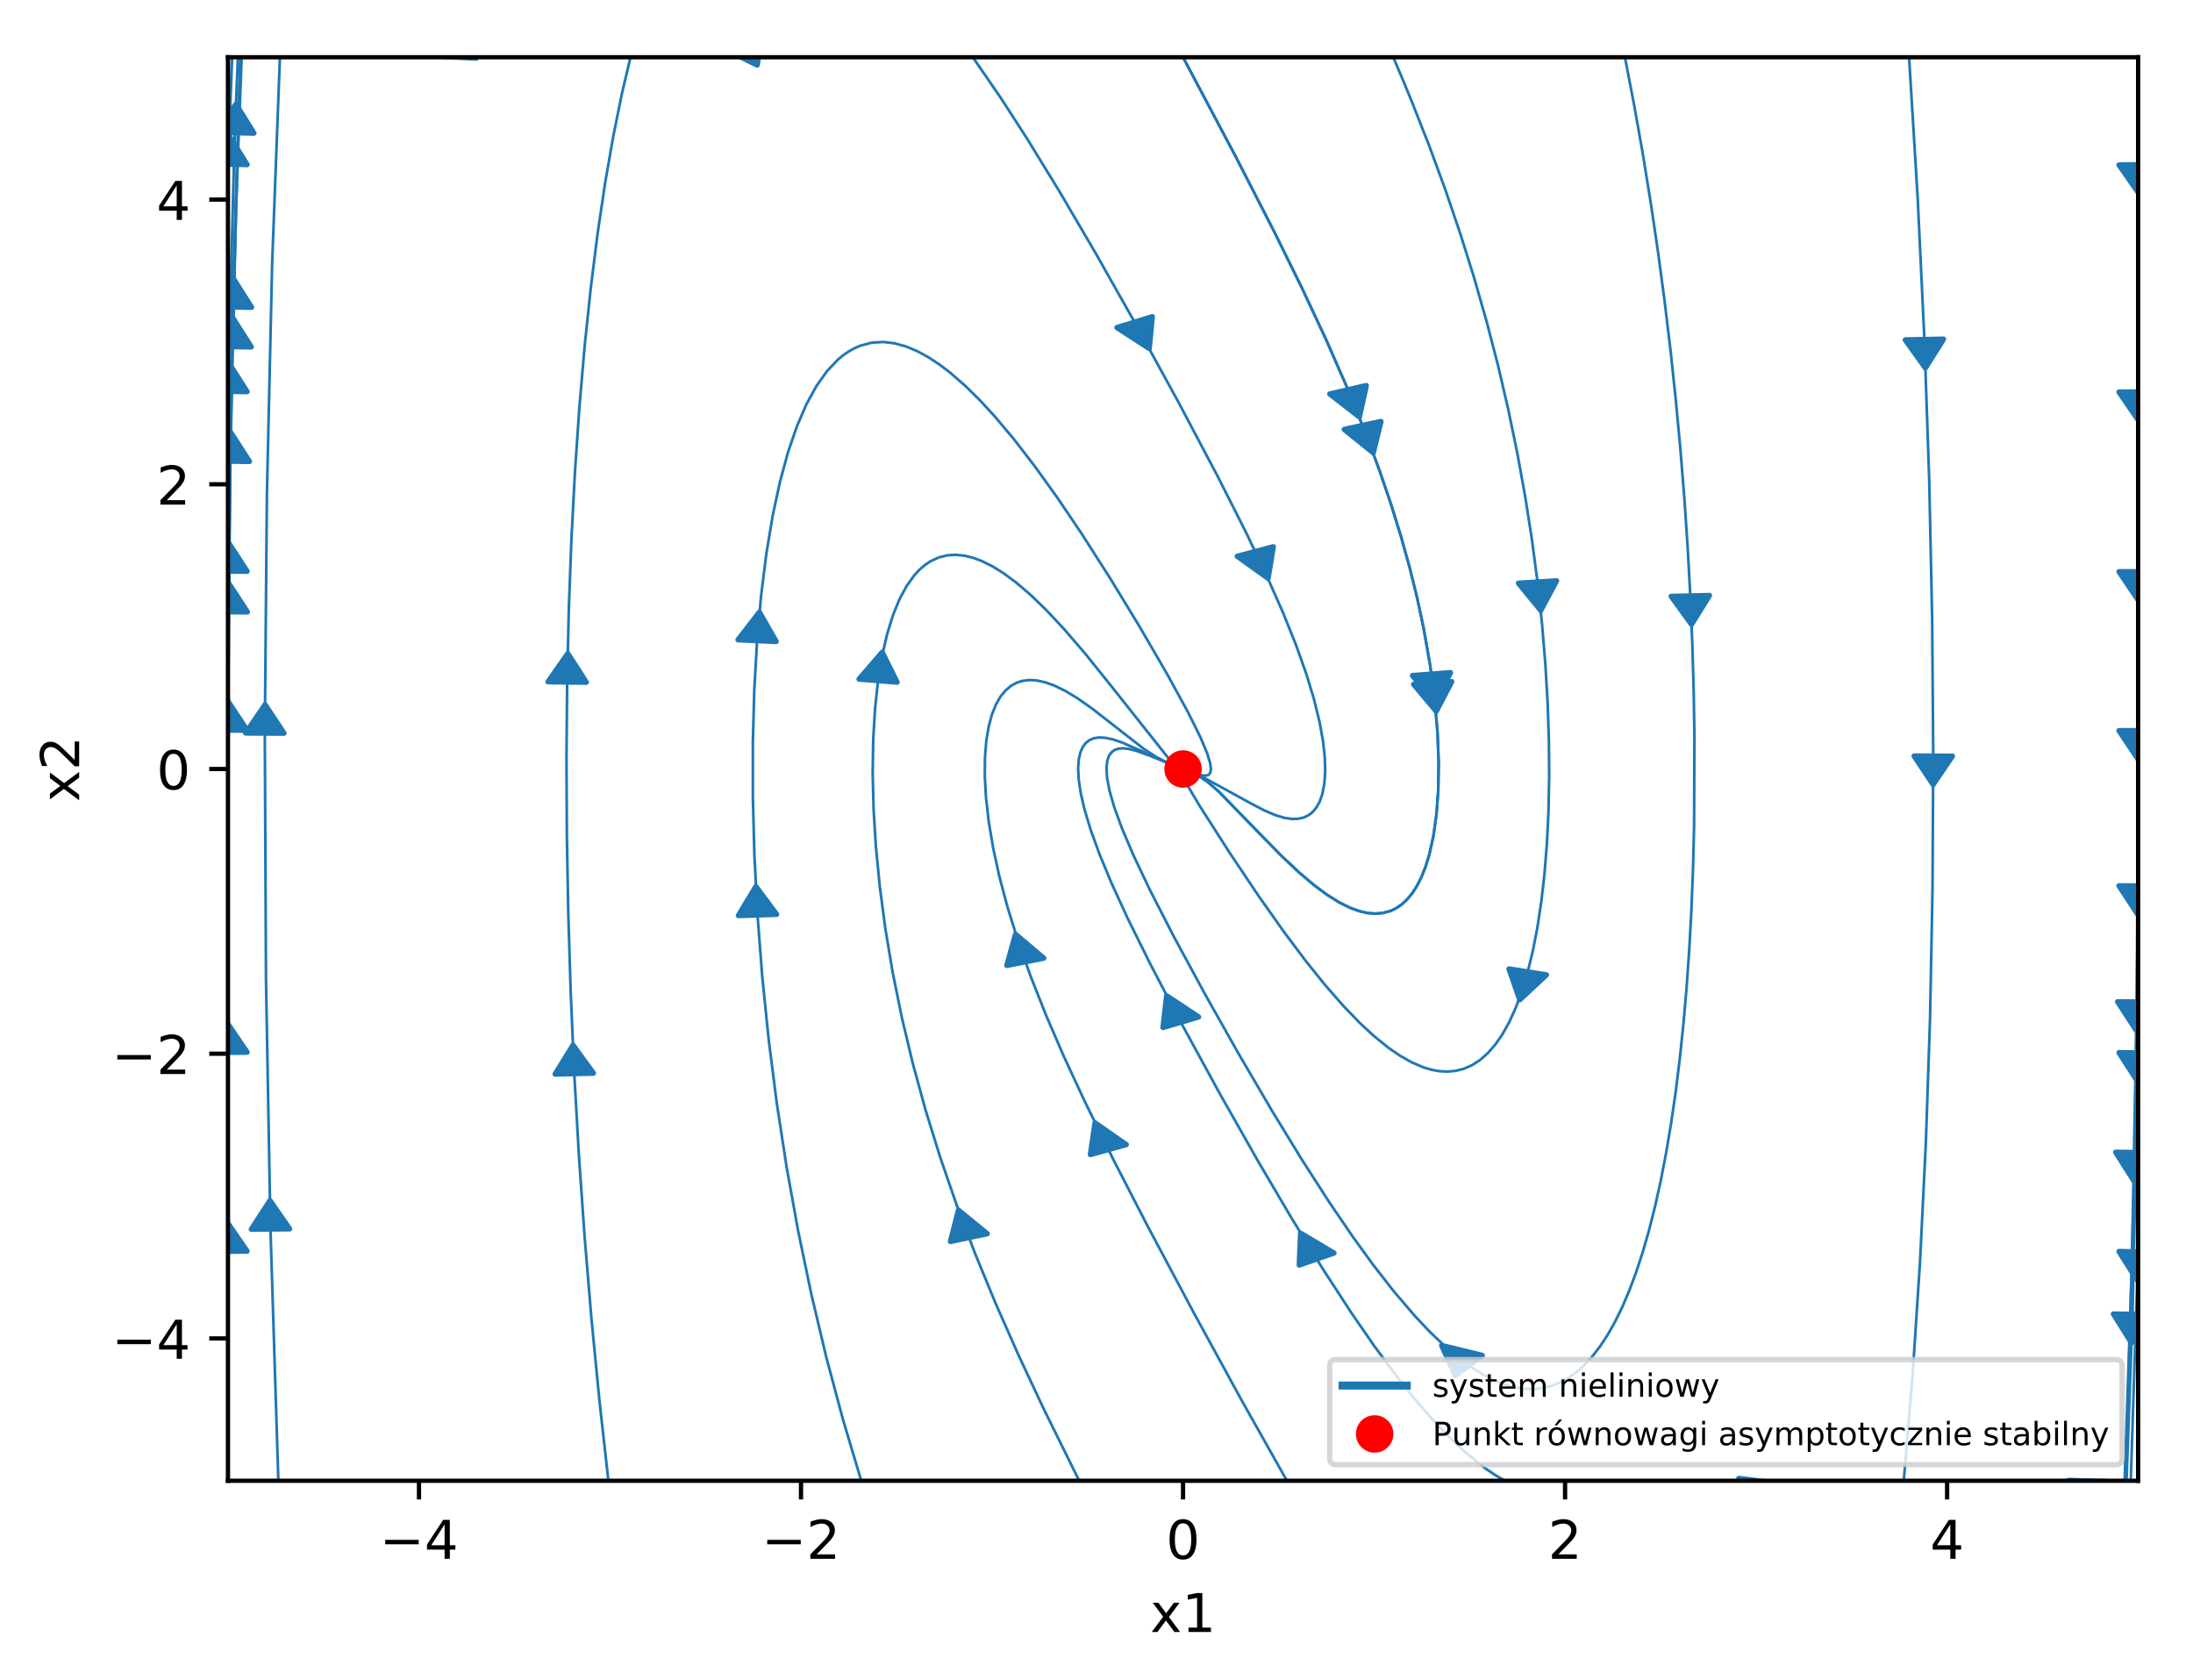 <?xml version="1.0" encoding="utf-8" standalone="no"?>
<!DOCTYPE svg PUBLIC "-//W3C//DTD SVG 1.1//EN"
  "http://www.w3.org/Graphics/SVG/1.1/DTD/svg11.dtd">
<!-- Created with matplotlib (http://matplotlib.org/) -->
<svg height="314pt" version="1.1" viewBox="0 0 410 314" width="410pt" xmlns="http://www.w3.org/2000/svg" xmlns:xlink="http://www.w3.org/1999/xlink">
 <defs>
  <style type="text/css">
*{stroke-linecap:butt;stroke-linejoin:round;}
  </style>
 </defs>
 <g id="figure_1">
  <g id="patch_1">
   <path d="M 0 314.368 
L 410.44 314.368 
L 410.44 0 
L 0 0 
z
" style="fill:#ffffff;"/>
  </g>
  <g id="axes_1">
   <g id="patch_2">
    <path d="M 42.62 276.812 
L 399.74 276.812 
L 399.74 10.7 
L 42.62 10.7 
z
" style="fill:#ffffff;"/>
   </g>
   <g id="patch_3">
    <path clip-path="url(#pf64cb23fa9)" d="M 254.148 77.946 
L 248.62 73.652 
L 252.013 72.867 
L 252.046 72.857 
L 252.047 72.859 
L 255.441 72.074 
z
" style="fill:#1f77b4;stroke:#1f77b4;stroke-linejoin:miter;"/>
   </g>
   <g id="patch_4">
    <path clip-path="url(#pf64cb23fa9)" d="M 268.349 131.314 
L 264.07 126.29 
L 267.605 126.021 
L 267.64 126.016 
L 267.64 126.018 
L 271.175 125.749 
z
" style="fill:#1f77b4;stroke:#1f77b4;stroke-linejoin:miter;"/>
   </g>
   <g id="patch_5">
    <path clip-path="url(#pf64cb23fa9)" d="M 288.056 114.106 
L 283.895 109.027 
L 287.436 108.804 
L 287.471 108.798 
L 287.471 108.802 
L 291.012 108.578 
z
" style="fill:#1f77b4;stroke:#1f77b4;stroke-linejoin:miter;"/>
   </g>
   <g id="patch_6">
    <path clip-path="url(#pf64cb23fa9)" d="M 284.133 186.891 
L 282.128 181.132 
L 285.604 181.683 
L 285.639 181.687 
L 285.638 181.689 
L 289.114 182.24 
z
" style="fill:#1f77b4;stroke:#1f77b4;stroke-linejoin:miter;"/>
   </g>
   <g id="patch_7">
    <path clip-path="url(#pf64cb23fa9)" d="M 316.242 116.722 
L 312.45 111.485 
L 316.002 111.403 
L 316.037 111.393 
L 316.037 111.402 
L 319.589 111.319 
z
" style="fill:#1f77b4;stroke:#1f77b4;stroke-linejoin:miter;"/>
   </g>
   <g id="patch_8">
    <path clip-path="url(#pf64cb23fa9)" d="M 269.536 251.521 
L 277.122 253.377 
L 274.621 255.258 
L 274.598 255.278 
L 274.596 255.277 
L 272.095 257.157 
z
" style="fill:#1f77b4;stroke:#1f77b4;stroke-linejoin:miter;"/>
   </g>
   <g id="patch_9">
    <path clip-path="url(#pf64cb23fa9)" d="M 359.965 68.789 
L 356.213 63.537 
L 359.765 63.469 
L 359.8 63.442 
L 359.801 63.468 
L 363.353 63.401 
z
" style="fill:#1f77b4;stroke:#1f77b4;stroke-linejoin:miter;"/>
   </g>
   <g id="patch_10">
    <path clip-path="url(#pf64cb23fa9)" d="M 361.408 146.667 
L 357.866 141.334 
L 361.419 141.345 
L 361.455 141.32 
L 361.455 141.345 
L 365.008 141.356 
z
" style="fill:#1f77b4;stroke:#1f77b4;stroke-linejoin:miter;"/>
   </g>
   <g id="patch_11">
    <path clip-path="url(#pf64cb23fa9)" d="M 399.855 36.113 
L 396.171 30.834 
L 399.724 30.791 
L 399.758 30.737 
L 399.759 30.791 
L 403.312 30.749 
z
" style="fill:#1f77b4;stroke:#1f77b4;stroke-linejoin:miter;"/>
   </g>
   <g id="patch_12">
    <path clip-path="url(#pf64cb23fa9)" d="M 399.801 78.589 
L 396.17 73.289 
L 399.723 73.267 
L 399.758 73.214 
L 399.759 73.267 
L 403.312 73.244 
z
" style="fill:#1f77b4;stroke:#1f77b4;stroke-linejoin:miter;"/>
   </g>
   <g id="patch_13">
    <path clip-path="url(#pf64cb23fa9)" d="M 399.756 112.187 
L 396.169 106.87 
L 399.723 106.865 
L 399.758 106.813 
L 399.758 106.865 
L 403.312 106.859 
z
" style="fill:#1f77b4;stroke:#1f77b4;stroke-linejoin:miter;"/>
   </g>
   <g id="patch_14">
    <path clip-path="url(#pf64cb23fa9)" d="M 399.714 141.915 
L 396.169 136.583 
L 399.722 136.593 
L 399.758 136.542 
L 399.758 136.593 
L 403.311 136.602 
z
" style="fill:#1f77b4;stroke:#1f77b4;stroke-linejoin:miter;"/>
   </g>
   <g id="patch_15">
    <path clip-path="url(#pf64cb23fa9)" d="M 399.395 192.627 
L 395.923 187.268 
L 399.476 187.305 
L 399.513 187.256 
L 399.512 187.305 
L 403.065 187.342 
z
" style="fill:#1f77b4;stroke:#1f77b4;stroke-linejoin:miter;"/>
   </g>
   <g id="patch_16">
    <path clip-path="url(#pf64cb23fa9)" d="M 399.672 170.941 
L 396.169 165.594 
L 399.722 165.619 
L 399.758 165.57 
L 399.758 165.619 
L 403.311 165.644 
z
" style="fill:#1f77b4;stroke:#1f77b4;stroke-linejoin:miter;"/>
   </g>
   <g id="patch_17">
    <path clip-path="url(#pf64cb23fa9)" d="M 398.967 220.775 
L 395.539 215.4 
L 399.092 215.453 
L 399.129 215.406 
L 399.128 215.454 
L 402.68 215.507 
z
" style="fill:#1f77b4;stroke:#1f77b4;stroke-linejoin:miter;"/>
   </g>
   <g id="patch_18">
    <path clip-path="url(#pf64cb23fa9)" d="M 399.626 202.141 
L 396.169 196.777 
L 399.721 196.819 
L 399.758 196.771 
L 399.757 196.819 
L 403.31 196.862 
z
" style="fill:#1f77b4;stroke:#1f77b4;stroke-linejoin:miter;"/>
   </g>
   <g id="patch_19">
    <path clip-path="url(#pf64cb23fa9)" d="M 398.504 251.03 
L 395.127 245.638 
L 398.679 245.709 
L 398.716 245.663 
L 398.715 245.71 
L 402.267 245.781 
z
" style="fill:#1f77b4;stroke:#1f77b4;stroke-linejoin:miter;"/>
   </g>
   <g id="patch_20">
    <path clip-path="url(#pf64cb23fa9)" d="M 399.568 239.339 
L 396.169 233.954 
L 399.721 234.018 
L 399.758 233.971 
L 399.757 234.018 
L 403.309 234.082 
z
" style="fill:#1f77b4;stroke:#1f77b4;stroke-linejoin:miter;"/>
   </g>
   <g id="patch_21">
    <path clip-path="url(#pf64cb23fa9)" d="M 390.04 282.169 
L 386.751 276.747 
L 390.301 276.851 
L 390.339 276.813 
L 390.337 276.852 
L 393.888 276.955 
z
" style="fill:#1f77b4;stroke:#1f77b4;stroke-linejoin:miter;"/>
   </g>
   <g id="patch_22">
    <path clip-path="url(#pf64cb23fa9)" d="M 327.402 282.065 
L 325.095 276.368 
L 328.597 276.818 
L 328.634 276.814 
L 328.632 276.822 
L 332.134 277.272 
z
" style="fill:#1f77b4;stroke:#1f77b4;stroke-linejoin:miter;"/>
   </g>
   <g id="patch_23">
    <path clip-path="url(#pf64cb23fa9)" d="M 243.151 230.535 
L 249.393 234.247 
L 246.168 235.359 
L 246.137 235.372 
L 246.136 235.37 
L 242.911 236.483 
z
" style="fill:#1f77b4;stroke:#1f77b4;stroke-linejoin:miter;"/>
   </g>
   <g id="patch_24">
    <path clip-path="url(#pf64cb23fa9)" d="M 218.115 186.151 
L 224.075 190.111 
L 220.773 191.091 
L 220.741 191.102 
L 220.74 191.101 
L 217.439 192.08 
z
" style="fill:#1f77b4;stroke:#1f77b4;stroke-linejoin:miter;"/>
   </g>
   <g id="patch_25">
    <path clip-path="url(#pf64cb23fa9)" d="M 204.725 209.916 
L 210.56 213.978 
L 207.229 214.9 
L 207.197 214.912 
L 207.196 214.91 
L 203.865 215.832 
z
" style="fill:#1f77b4;stroke:#1f77b4;stroke-linejoin:miter;"/>
   </g>
   <g id="patch_26">
    <path clip-path="url(#pf64cb23fa9)" d="M 189.86 174.655 
L 195.14 179.119 
L 191.705 179.797 
L 191.671 179.805 
L 191.671 179.803 
L 188.236 180.481 
z
" style="fill:#1f77b4;stroke:#1f77b4;stroke-linejoin:miter;"/>
   </g>
   <g id="patch_27">
    <path clip-path="url(#pf64cb23fa9)" d="M 179.191 226.236 
L 184.571 230.632 
L 181.152 231.353 
L 181.119 231.364 
L 181.118 231.36 
L 177.699 232.081 
z
" style="fill:#1f77b4;stroke:#1f77b4;stroke-linejoin:miter;"/>
   </g>
   <g id="patch_28">
    <path clip-path="url(#pf64cb23fa9)" d="M 164.931 121.942 
L 167.715 127.519 
L 164.182 127.235 
L 164.147 127.234 
L 164.147 127.232 
L 160.614 126.948 
z
" style="fill:#1f77b4;stroke:#1f77b4;stroke-linejoin:miter;"/>
   </g>
   <g id="patch_29">
    <path clip-path="url(#pf64cb23fa9)" d="M 141.313 165.724 
L 145.19 170.926 
L 141.64 171.041 
L 141.605 171.048 
L 141.605 171.042 
L 138.055 171.157 
z
" style="fill:#1f77b4;stroke:#1f77b4;stroke-linejoin:miter;"/>
   </g>
   <g id="patch_30">
    <path clip-path="url(#pf64cb23fa9)" d="M 141.975 114.446 
L 145.109 119.919 
L 141.563 119.759 
L 141.527 119.762 
L 141.527 119.757 
L 137.98 119.598 
z
" style="fill:#1f77b4;stroke:#1f77b4;stroke-linejoin:miter;"/>
   </g>
   <g id="patch_31">
    <path clip-path="url(#pf64cb23fa9)" d="M 107.13 195.387 
L 110.932 200.62 
L 107.381 200.706 
L 107.346 200.722 
L 107.345 200.707 
L 103.794 200.794 
z
" style="fill:#1f77b4;stroke:#1f77b4;stroke-linejoin:miter;"/>
   </g>
   <g id="patch_32">
    <path clip-path="url(#pf64cb23fa9)" d="M 106.157 122.173 
L 109.607 127.539 
L 106.054 127.495 
L 106.018 127.508 
L 106.018 127.494 
L 102.465 127.449 
z
" style="fill:#1f77b4;stroke:#1f77b4;stroke-linejoin:miter;"/>
   </g>
   <g id="patch_33">
    <path clip-path="url(#pf64cb23fa9)" d="M 50.473 224.434 
L 54.139 229.72 
L 50.586 229.755 
L 50.552 229.803 
L 50.551 229.756 
L 46.998 229.791 
z
" style="fill:#1f77b4;stroke:#1f77b4;stroke-linejoin:miter;"/>
   </g>
   <g id="patch_34">
    <path clip-path="url(#pf64cb23fa9)" d="M 49.558 131.727 
L 53.082 137.066 
L 49.529 137.049 
L 49.493 137.094 
L 49.493 137.049 
L 45.94 137.032 
z
" style="fill:#1f77b4;stroke:#1f77b4;stroke-linejoin:miter;"/>
   </g>
   <g id="patch_35">
    <path clip-path="url(#pf64cb23fa9)" d="M 42.534 228.595 
L 46.19 233.885 
L 42.637 233.917 
L 42.602 233.97 
L 42.602 233.917 
L 39.049 233.949 
z
" style="fill:#1f77b4;stroke:#1f77b4;stroke-linejoin:miter;"/>
   </g>
   <g id="patch_36">
    <path clip-path="url(#pf64cb23fa9)" d="M 42.583 191.396 
L 46.191 196.705 
L 42.638 196.718 
L 42.602 196.77 
L 42.602 196.718 
L 39.049 196.732 
z
" style="fill:#1f77b4;stroke:#1f77b4;stroke-linejoin:miter;"/>
   </g>
   <g id="patch_37">
    <path clip-path="url(#pf64cb23fa9)" d="M 42.751 109.042 
L 46.244 114.393 
L 42.691 114.364 
L 42.654 114.413 
L 42.655 114.364 
L 39.102 114.335 
z
" style="fill:#1f77b4;stroke:#1f77b4;stroke-linejoin:miter;"/>
   </g>
   <g id="patch_38">
    <path clip-path="url(#pf64cb23fa9)" d="M 43.557 59.48 
L 46.972 64.858 
L 43.42 64.801 
L 43.383 64.848 
L 43.384 64.8 
L 39.832 64.743 
z
" style="fill:#1f77b4;stroke:#1f77b4;stroke-linejoin:miter;"/>
   </g>
   <g id="patch_39">
    <path clip-path="url(#pf64cb23fa9)" d="M 42.667 131.17 
L 46.192 136.509 
L 42.639 136.492 
L 42.602 136.542 
L 42.603 136.492 
L 39.05 136.474 
z
" style="fill:#1f77b4;stroke:#1f77b4;stroke-linejoin:miter;"/>
   </g>
   <g id="patch_40">
    <path clip-path="url(#pf64cb23fa9)" d="M 43.178 80.894 
L 46.628 86.261 
L 43.075 86.216 
L 43.038 86.264 
L 43.04 86.215 
L 39.487 86.171 
z
" style="fill:#1f77b4;stroke:#1f77b4;stroke-linejoin:miter;"/>
   </g>
   <g id="patch_41">
    <path clip-path="url(#pf64cb23fa9)" d="M 42.711 101.442 
L 46.192 106.797 
L 42.639 106.764 
L 42.602 106.813 
L 42.603 106.764 
L 39.05 106.731 
z
" style="fill:#1f77b4;stroke:#1f77b4;stroke-linejoin:miter;"/>
   </g>
   <g id="patch_42">
    <path clip-path="url(#pf64cb23fa9)" d="M 43.618 52.067 
L 47.021 57.449 
L 43.469 57.388 
L 43.432 57.434 
L 43.433 57.387 
L 39.881 57.325 
z
" style="fill:#1f77b4;stroke:#1f77b4;stroke-linejoin:miter;"/>
   </g>
   <g id="patch_43">
    <path clip-path="url(#pf64cb23fa9)" d="M 42.762 67.845 
L 46.192 73.218 
L 42.639 73.166 
L 42.602 73.214 
L 42.604 73.166 
L 39.051 73.114 
z
" style="fill:#1f77b4;stroke:#1f77b4;stroke-linejoin:miter;"/>
   </g>
   <g id="patch_44">
    <path clip-path="url(#pf64cb23fa9)" d="M 44.117 19.486 
L 47.465 24.888 
L 43.914 24.806 
L 43.876 24.851 
L 43.878 24.805 
L 40.326 24.723 
z
" style="fill:#1f77b4;stroke:#1f77b4;stroke-linejoin:miter;"/>
   </g>
   <g id="patch_45">
    <path clip-path="url(#pf64cb23fa9)" d="M 42.83 25.37 
L 46.192 30.767 
L 42.64 30.691 
L 42.602 30.737 
L 42.604 30.69 
L 39.052 30.613 
z
" style="fill:#1f77b4;stroke:#1f77b4;stroke-linejoin:miter;"/>
   </g>
   <g id="patch_46">
    <path clip-path="url(#pf64cb23fa9)" d="M 85.982 5.374 
L 89.006 10.881 
L 85.462 10.682 
L 85.425 10.699 
L 85.427 10.68 
L 81.883 10.481 
z
" style="fill:#1f77b4;stroke:#1f77b4;stroke-linejoin:miter;"/>
   </g>
   <g id="patch_47">
    <path clip-path="url(#pf64cb23fa9)" d="M 142.497 6.252 
L 141.555 12.16 
L 138.586 10.705 
L 138.555 10.693 
L 138.557 10.691 
L 135.588 9.235 
z
" style="fill:#1f77b4;stroke:#1f77b4;stroke-linejoin:miter;"/>
   </g>
   <g id="patch_48">
    <path clip-path="url(#pf64cb23fa9)" d="M 214.857 65.141 
L 208.826 61.241 
L 212.11 60.228 
L 212.142 60.216 
L 212.143 60.218 
L 215.426 59.206 
z
" style="fill:#1f77b4;stroke:#1f77b4;stroke-linejoin:miter;"/>
   </g>
   <g id="patch_49">
    <path clip-path="url(#pf64cb23fa9)" d="M 237.081 108.117 
L 231.323 103.994 
L 234.672 103.107 
L 234.705 103.097 
L 234.705 103.098 
L 238.053 102.211 
z
" style="fill:#1f77b4;stroke:#1f77b4;stroke-linejoin:miter;"/>
   </g>
   <g id="patch_50">
    <path clip-path="url(#pf64cb23fa9)" d="M 256.74 84.643 
L 251.32 80.273 
L 254.732 79.535 
L 254.766 79.525 
L 254.766 79.528 
L 258.179 78.79 
z
" style="fill:#1f77b4;stroke:#1f77b4;stroke-linejoin:miter;"/>
   </g>
   <g id="patch_51">
    <path clip-path="url(#pf64cb23fa9)" d="M 268.517 132.972 
L 264.294 127.922 
L 267.832 127.675 
L 267.867 127.67 
L 267.867 127.672 
L 271.405 127.425 
z
" style="fill:#1f77b4;stroke:#1f77b4;stroke-linejoin:miter;"/>
   </g>
   <g id="matplotlib.axis_1">
    <g id="xtick_1">
     <g id="line2d_1">
      <defs>
       <path d="M 0 0 
L 0 3.5 
" id="m65a1c80c97" style="stroke:#000000;stroke-width:0.8;"/>
      </defs>
      <g>
       <use style="stroke:#000000;stroke-width:0.8;" x="78.332" xlink:href="#m65a1c80c97" y="276.812"/>
      </g>
     </g>
     <g id="text_1">
      <!-- −4 -->
      <defs>
       <path d="M 10.594 35.5 
L 73.188 35.5 
L 73.188 27.203 
L 10.594 27.203 
z
" id="DejaVuSans-2212"/>
       <path d="M 37.797 64.312 
L 12.891 25.391 
L 37.797 25.391 
z
M 35.203 72.906 
L 47.609 72.906 
L 47.609 25.391 
L 58.016 25.391 
L 58.016 17.188 
L 47.609 17.188 
L 47.609 0 
L 37.797 0 
L 37.797 17.188 
L 4.891 17.188 
L 4.891 26.703 
z
" id="DejaVuSans-34"/>
      </defs>
      <g transform="translate(70.961 291.41)scale(0.1 -0.1)">
       <use xlink:href="#DejaVuSans-2212"/>
       <use x="83.789" xlink:href="#DejaVuSans-34"/>
      </g>
     </g>
    </g>
    <g id="xtick_2">
     <g id="line2d_2">
      <g>
       <use style="stroke:#000000;stroke-width:0.8;" x="149.756" xlink:href="#m65a1c80c97" y="276.812"/>
      </g>
     </g>
     <g id="text_2">
      <!-- −2 -->
      <defs>
       <path d="M 19.188 8.297 
L 53.609 8.297 
L 53.609 0 
L 7.328 0 
L 7.328 8.297 
Q 12.938 14.109 22.625 23.891 
Q 32.328 33.688 34.812 36.531 
Q 39.547 41.844 41.422 45.531 
Q 43.312 49.219 43.312 52.781 
Q 43.312 58.594 39.234 62.25 
Q 35.156 65.922 28.609 65.922 
Q 23.969 65.922 18.812 64.312 
Q 13.672 62.703 7.812 59.422 
L 7.812 69.391 
Q 13.766 71.781 18.938 73 
Q 24.125 74.219 28.422 74.219 
Q 39.75 74.219 46.484 68.547 
Q 53.219 62.891 53.219 53.422 
Q 53.219 48.922 51.531 44.891 
Q 49.859 40.875 45.406 35.406 
Q 44.188 33.984 37.641 27.219 
Q 31.109 20.453 19.188 8.297 
" id="DejaVuSans-32"/>
      </defs>
      <g transform="translate(142.385 291.41)scale(0.1 -0.1)">
       <use xlink:href="#DejaVuSans-2212"/>
       <use x="83.789" xlink:href="#DejaVuSans-32"/>
      </g>
     </g>
    </g>
    <g id="xtick_3">
     <g id="line2d_3">
      <g>
       <use style="stroke:#000000;stroke-width:0.8;" x="221.18" xlink:href="#m65a1c80c97" y="276.812"/>
      </g>
     </g>
     <g id="text_3">
      <!-- 0 -->
      <defs>
       <path d="M 31.781 66.406 
Q 24.172 66.406 20.328 58.906 
Q 16.5 51.422 16.5 36.375 
Q 16.5 21.391 20.328 13.891 
Q 24.172 6.391 31.781 6.391 
Q 39.453 6.391 43.281 13.891 
Q 47.125 21.391 47.125 36.375 
Q 47.125 51.422 43.281 58.906 
Q 39.453 66.406 31.781 66.406 
M 31.781 74.219 
Q 44.047 74.219 50.516 64.516 
Q 56.984 54.828 56.984 36.375 
Q 56.984 17.969 50.516 8.266 
Q 44.047 -1.422 31.781 -1.422 
Q 19.531 -1.422 13.062 8.266 
Q 6.594 17.969 6.594 36.375 
Q 6.594 54.828 13.062 64.516 
Q 19.531 74.219 31.781 74.219 
" id="DejaVuSans-30"/>
      </defs>
      <g transform="translate(217.999 291.41)scale(0.1 -0.1)">
       <use xlink:href="#DejaVuSans-30"/>
      </g>
     </g>
    </g>
    <g id="xtick_4">
     <g id="line2d_4">
      <g>
       <use style="stroke:#000000;stroke-width:0.8;" x="292.604" xlink:href="#m65a1c80c97" y="276.812"/>
      </g>
     </g>
     <g id="text_4">
      <!-- 2 -->
      <g transform="translate(289.423 291.41)scale(0.1 -0.1)">
       <use xlink:href="#DejaVuSans-32"/>
      </g>
     </g>
    </g>
    <g id="xtick_5">
     <g id="line2d_5">
      <g>
       <use style="stroke:#000000;stroke-width:0.8;" x="364.028" xlink:href="#m65a1c80c97" y="276.812"/>
      </g>
     </g>
     <g id="text_5">
      <!-- 4 -->
      <g transform="translate(360.847 291.41)scale(0.1 -0.1)">
       <use xlink:href="#DejaVuSans-34"/>
      </g>
     </g>
    </g>
    <g id="text_6">
     <!-- x1 -->
     <defs>
      <path d="M 54.891 54.688 
L 35.109 28.078 
L 55.906 0 
L 45.312 0 
L 29.391 21.484 
L 13.484 0 
L 2.875 0 
L 24.125 28.609 
L 4.688 54.688 
L 15.281 54.688 
L 29.781 35.203 
L 44.281 54.688 
z
" id="DejaVuSans-78"/>
      <path d="M 12.406 8.297 
L 28.516 8.297 
L 28.516 63.922 
L 10.984 60.406 
L 10.984 69.391 
L 28.422 72.906 
L 38.281 72.906 
L 38.281 8.297 
L 54.391 8.297 
L 54.391 0 
L 12.406 0 
z
" id="DejaVuSans-31"/>
     </defs>
     <g transform="translate(215.04 305.089)scale(0.1 -0.1)">
      <use xlink:href="#DejaVuSans-78"/>
      <use x="59.18" xlink:href="#DejaVuSans-31"/>
     </g>
    </g>
   </g>
   <g id="matplotlib.axis_2">
    <g id="ytick_1">
     <g id="line2d_6">
      <defs>
       <path d="M 0 0 
L -3.5 0 
" id="mef40f30188" style="stroke:#000000;stroke-width:0.8;"/>
      </defs>
      <g>
       <use style="stroke:#000000;stroke-width:0.8;" x="42.62" xlink:href="#mef40f30188" y="250.201"/>
      </g>
     </g>
     <g id="text_7">
      <!-- −4 -->
      <g transform="translate(20.878 254)scale(0.1 -0.1)">
       <use xlink:href="#DejaVuSans-2212"/>
       <use x="83.789" xlink:href="#DejaVuSans-34"/>
      </g>
     </g>
    </g>
    <g id="ytick_2">
     <g id="line2d_7">
      <g>
       <use style="stroke:#000000;stroke-width:0.8;" x="42.62" xlink:href="#mef40f30188" y="196.978"/>
      </g>
     </g>
     <g id="text_8">
      <!-- −2 -->
      <g transform="translate(20.878 200.778)scale(0.1 -0.1)">
       <use xlink:href="#DejaVuSans-2212"/>
       <use x="83.789" xlink:href="#DejaVuSans-32"/>
      </g>
     </g>
    </g>
    <g id="ytick_3">
     <g id="line2d_8">
      <g>
       <use style="stroke:#000000;stroke-width:0.8;" x="42.62" xlink:href="#mef40f30188" y="143.756"/>
      </g>
     </g>
     <g id="text_9">
      <!-- 0 -->
      <g transform="translate(29.258 147.555)scale(0.1 -0.1)">
       <use xlink:href="#DejaVuSans-30"/>
      </g>
     </g>
    </g>
    <g id="ytick_4">
     <g id="line2d_9">
      <g>
       <use style="stroke:#000000;stroke-width:0.8;" x="42.62" xlink:href="#mef40f30188" y="90.534"/>
      </g>
     </g>
     <g id="text_10">
      <!-- 2 -->
      <g transform="translate(29.258 94.333)scale(0.1 -0.1)">
       <use xlink:href="#DejaVuSans-32"/>
      </g>
     </g>
    </g>
    <g id="ytick_5">
     <g id="line2d_10">
      <g>
       <use style="stroke:#000000;stroke-width:0.8;" x="42.62" xlink:href="#mef40f30188" y="37.311"/>
      </g>
     </g>
     <g id="text_11">
      <!-- 4 -->
      <g transform="translate(29.258 41.11)scale(0.1 -0.1)">
       <use xlink:href="#DejaVuSans-34"/>
      </g>
     </g>
    </g>
    <g id="text_12">
     <!-- x2 -->
     <g transform="translate(14.798 149.897)rotate(-90)scale(0.1 -0.1)">
      <use xlink:href="#DejaVuSans-78"/>
      <use x="59.18" xlink:href="#DejaVuSans-32"/>
     </g>
    </g>
   </g>
   <g id="line2d_11">
    <path clip-path="url(#pf64cb23fa9)" d="M 221.18 10.7 
L 231.123 29.464 
L 238.314 43.486 
L 243.415 53.851 
L 247.977 63.605 
L 252.029 72.861 
L 255.596 81.705 
L 257.965 88.104 
L 260.079 94.318 
L 261.948 100.355 
L 263.576 106.213 
L 264.973 111.886 
L 266.145 117.363 
L 267.373 124.337 
L 268.237 130.898 
L 268.761 137.007 
L 268.971 142.626 
L 268.892 147.726 
L 268.554 152.286 
L 267.986 156.297 
L 267.218 159.76 
L 266.527 162.005 
L 265.752 163.957 
L 264.904 165.628 
L 263.995 167.032 
L 263.033 168.183 
L 262.031 169.1 
L 260.996 169.799 
L 259.937 170.299 
L 258.5 170.687 
L 257.05 170.796 
L 255.601 170.666 
L 254.165 170.337 
L 252.401 169.699 
L 250.352 168.679 
L 248.076 167.253 
L 245.649 165.45 
L 242.894 163.116 
L 239.556 159.972 
L 235.257 155.583 
L 227.824 147.944 
L 225.705 146.115 
L 224.152 145.058 
L 222.696 144.34 
L 221.18 143.756 
L 221.18 143.756 
" style="fill:none;stroke:#1f77b4;stroke-linecap:square;stroke-width:0.5;"/>
   </g>
   <g id="line2d_12">
    <path clip-path="url(#pf64cb23fa9)" d="M 260.484 10.7 
L 262.242 14.843 
L 263.944 18.973 
L 267.183 27.204 
L 270.201 35.419 
L 272.998 43.633 
L 275.575 51.854 
L 277.932 60.085 
L 280.067 68.317 
L 281.981 76.537 
L 283.675 84.723 
L 285.151 92.85 
L 286.409 100.887 
L 287.453 108.799 
L 288.287 116.55 
L 288.915 124.101 
L 289.344 131.416 
L 289.58 138.458 
L 289.631 145.192 
L 289.506 151.589 
L 289.214 157.62 
L 288.765 163.263 
L 288.17 168.501 
L 287.441 173.321 
L 286.587 177.716 
L 285.622 181.684 
L 284.555 185.227 
L 283.399 188.352 
L 282.165 191.07 
L 280.863 193.395 
L 279.504 195.344 
L 278.097 196.936 
L 276.652 198.193 
L 275.177 199.137 
L 273.682 199.792 
L 272.172 200.18 
L 270.655 200.325 
L 269.137 200.251 
L 267.624 199.979 
L 266.121 199.532 
L 263.893 198.576 
L 261.711 197.337 
L 259.582 195.871 
L 256.843 193.653 
L 254.229 191.229 
L 251.15 188.038 
L 247.741 184.14 
L 244.158 179.688 
L 240.146 174.346 
L 235.412 167.648 
L 229.907 159.439 
L 224.289 150.656 
L 221.248 145.546 
L 220.507 143.949 
L 220.533 143.614 
L 220.746 143.608 
L 221.18 143.756 
L 221.18 143.756 
" style="fill:none;stroke:#1f77b4;stroke-linecap:square;stroke-width:0.5;"/>
   </g>
   <g id="line2d_13">
    <path clip-path="url(#pf64cb23fa9)" d="M 303.791 10.7 
L 305.517 19.637 
L 307.122 28.673 
L 308.605 37.793 
L 309.965 46.98 
L 311.202 56.215 
L 312.315 65.479 
L 313.303 74.747 
L 314.167 83.998 
L 314.907 93.206 
L 315.524 102.346 
L 316.019 111.393 
L 316.393 120.322 
L 316.649 129.105 
L 316.787 137.721 
L 316.724 154.349 
L 316.528 162.318 
L 316.227 170.03 
L 315.824 177.466 
L 315.324 184.61 
L 314.729 191.447 
L 314.045 197.966 
L 313.276 204.155 
L 312.426 210.008 
L 311.499 215.517 
L 310.501 220.679 
L 309.436 225.493 
L 308.309 229.958 
L 307.124 234.076 
L 305.886 237.851 
L 304.6 241.289 
L 303.27 244.395 
L 301.9 247.179 
L 300.495 249.649 
L 299.059 251.816 
L 297.596 253.69 
L 296.11 255.284 
L 294.604 256.609 
L 293.082 257.678 
L 291.548 258.505 
L 290.004 259.101 
L 288.453 259.482 
L 286.898 259.659 
L 285.343 259.646 
L 283.789 259.455 
L 282.238 259.1 
L 280.694 258.592 
L 279.157 257.944 
L 276.113 256.271 
L 273.121 254.169 
L 270.19 251.716 
L 267.328 248.983 
L 264.543 246.034 
L 260.519 241.323 
L 256.69 236.405 
L 253.06 231.404 
L 248.534 224.767 
L 243.37 216.738 
L 237.861 207.732 
L 231.582 197.015 
L 225.217 185.725 
L 219.366 174.911 
L 215.054 166.504 
L 211.939 159.956 
L 209.759 154.845 
L 208.308 150.859 
L 207.423 147.766 
L 206.977 145.393 
L 206.865 143.6 
L 207.002 142.275 
L 207.322 141.325 
L 207.769 140.672 
L 208.35 140.224 
L 209.041 139.969 
L 209.918 139.882 
L 211.05 140 
L 212.583 140.397 
L 214.9 141.254 
L 221.18 143.756 
L 221.18 143.756 
" style="fill:none;stroke:#1f77b4;stroke-linecap:square;stroke-width:0.5;"/>
   </g>
   <g id="line2d_14">
    <path clip-path="url(#pf64cb23fa9)" d="M 356.918 10.7 
L 358.527 37.041 
L 359.782 63.442 
L 360.683 89.736 
L 361.233 115.752 
L 361.437 141.32 
L 361.301 166.273 
L 360.836 190.455 
L 360.052 213.717 
L 358.963 235.929 
L 357.583 256.975 
L 355.93 276.758 
L 354.02 295.198 
" style="fill:none;stroke:#1f77b4;stroke-linecap:square;stroke-width:0.5;"/>
   </g>
   <g id="line2d_15">
    <path clip-path="url(#pf64cb23fa9)" d="M 399.74 30.737 
L 400.895 84.656 
" style="fill:none;stroke:#1f77b4;stroke-linecap:square;stroke-width:0.5;"/>
   </g>
   <g id="line2d_16">
    <path clip-path="url(#pf64cb23fa9)" d="M 399.74 73.214 
L 400.333 125.846 
" style="fill:none;stroke:#1f77b4;stroke-linecap:square;stroke-width:0.5;"/>
   </g>
   <g id="line2d_17">
    <path clip-path="url(#pf64cb23fa9)" d="M 399.74 106.813 
L 399.888 158.427 
" style="fill:none;stroke:#1f77b4;stroke-linecap:square;stroke-width:0.5;"/>
   </g>
   <g id="line2d_18">
    <path clip-path="url(#pf64cb23fa9)" d="M 399.74 136.542 
L 399.495 187.256 
L 398.581 236.233 
L 397.023 282.981 
" style="fill:none;stroke:#1f77b4;stroke-linecap:square;stroke-width:0.5;"/>
   </g>
   <g id="line2d_19">
    <path clip-path="url(#pf64cb23fa9)" d="M 399.74 165.569 
L 399.111 215.406 
L 397.826 263.216 
L 395.916 308.539 
" style="fill:none;stroke:#1f77b4;stroke-linecap:square;stroke-width:0.5;"/>
   </g>
   <g id="line2d_20">
    <path clip-path="url(#pf64cb23fa9)" d="M 399.74 196.77 
L 398.698 245.663 
L 397.016 292.223 
" style="fill:none;stroke:#1f77b4;stroke-linecap:square;stroke-width:0.5;"/>
   </g>
   <g id="line2d_21">
    <path clip-path="url(#pf64cb23fa9)" d="M 399.74 233.97 
L 398.206 281.739 
" style="fill:none;stroke:#1f77b4;stroke-linecap:square;stroke-width:0.5;"/>
   </g>
   <g id="line2d_22">
    <path clip-path="url(#pf64cb23fa9)" d="M 390.321 276.812 
L 388.299 315.368 
" style="fill:none;stroke:#1f77b4;stroke-linecap:square;stroke-width:0.5;"/>
   </g>
   <g id="line2d_23">
    <path clip-path="url(#pf64cb23fa9)" d="M 328.616 276.812 
L 326.776 284.773 
" style="fill:none;stroke:#1f77b4;stroke-linecap:square;stroke-width:0.5;"/>
   </g>
   <g id="line2d_24">
    <path clip-path="url(#pf64cb23fa9)" d="M 281.344 276.812 
L 279.565 275.766 
L 277.802 274.575 
L 274.327 271.819 
L 270.931 268.649 
L 267.625 265.159 
L 264.416 261.43 
L 261.31 257.535 
L 256.85 251.508 
L 252.635 245.401 
L 247.396 237.344 
L 241.444 227.675 
L 235.126 216.936 
L 227.965 204.293 
L 220.758 191.097 
L 215.148 180.392 
L 210.835 171.687 
L 207.864 165.219 
L 205.608 159.803 
L 203.952 155.264 
L 202.799 151.469 
L 202.063 148.317 
L 201.674 145.725 
L 201.568 143.622 
L 201.69 141.945 
L 201.991 140.636 
L 202.431 139.643 
L 202.974 138.917 
L 203.663 138.369 
L 204.487 138.018 
L 205.426 137.867 
L 206.61 137.919 
L 208.063 138.225 
L 209.888 138.849 
L 212.551 140.017 
L 219.053 142.947 
L 221.18 143.756 
L 221.18 143.756 
" style="fill:none;stroke:#1f77b4;stroke-linecap:square;stroke-width:0.5;"/>
   </g>
   <g id="line2d_25">
    <path clip-path="url(#pf64cb23fa9)" d="M 240.6 276.812 
L 232.181 261.856 
L 223.336 245.688 
L 214.554 229.201 
L 208.181 216.832 
L 202.75 205.794 
L 198.871 197.432 
L 195.532 189.706 
L 192.693 182.531 
L 190.318 175.848 
L 188.376 169.624 
L 186.836 163.84 
L 185.671 158.493 
L 184.849 153.587 
L 184.341 149.127 
L 184.118 145.119 
L 184.148 141.562 
L 184.402 138.454 
L 184.85 135.783 
L 185.463 133.531 
L 186.213 131.675 
L 187.076 130.188 
L 188.027 129.038 
L 189.044 128.192 
L 190.109 127.615 
L 191.205 127.272 
L 192.54 127.124 
L 193.877 127.213 
L 195.417 127.551 
L 197.126 128.165 
L 199.154 129.154 
L 201.398 130.506 
L 204.195 132.469 
L 208.102 135.518 
L 213.816 139.976 
L 216.167 141.512 
L 218.16 142.55 
L 220.555 143.523 
L 221.18 143.756 
L 221.18 143.756 
" style="fill:none;stroke:#1f77b4;stroke-linecap:square;stroke-width:0.5;"/>
   </g>
   <g id="line2d_26">
    <path clip-path="url(#pf64cb23fa9)" d="M 201.761 276.812 
L 194.99 263.089 
L 190.385 253.258 
L 186.169 243.725 
L 182.332 234.42 
L 178.867 225.292 
L 175.765 216.307 
L 173.023 207.451 
L 170.635 198.731 
L 168.595 190.164 
L 166.896 181.785 
L 165.529 173.636 
L 164.486 165.768 
L 163.752 158.235 
L 163.315 151.087 
L 163.156 144.374 
L 163.259 138.14 
L 163.602 132.419 
L 164.164 127.235 
L 164.924 122.604 
L 165.86 118.531 
L 166.948 115.009 
L 168.167 112.024 
L 169.496 109.555 
L 170.915 107.573 
L 171.901 106.506 
L 172.912 105.63 
L 173.945 104.934 
L 175.524 104.202 
L 177.126 103.808 
L 178.737 103.715 
L 180.346 103.884 
L 181.944 104.278 
L 183.522 104.864 
L 185.584 105.889 
L 187.584 107.132 
L 189.983 108.904 
L 192.697 111.228 
L 195.62 114.054 
L 198.989 117.657 
L 202.826 122.12 
L 207.345 127.74 
L 218.777 142.154 
L 219.901 143.146 
L 220.725 143.583 
L 221.18 143.756 
L 221.18 143.756 
" style="fill:none;stroke:#1f77b4;stroke-linecap:square;stroke-width:0.5;"/>
   </g>
   <g id="line2d_27">
    <path clip-path="url(#pf64cb23fa9)" d="M 161.016 276.812 
L 157.599 265.362 
L 154.49 253.748 
L 151.696 241.985 
L 149.218 230.107 
L 147.061 218.16 
L 145.224 206.205 
L 143.708 194.314 
L 142.509 182.567 
L 141.623 171.047 
L 141.041 159.842 
L 140.756 149.035 
L 140.754 138.706 
L 141.022 128.927 
L 141.544 119.763 
L 142.304 111.263 
L 143.282 103.468 
L 144.46 96.406 
L 145.817 90.089 
L 147.334 84.519 
L 148.991 79.689 
L 150.767 75.578 
L 152.644 72.159 
L 154.604 69.396 
L 156.63 67.251 
L 157.663 66.396 
L 158.706 65.679 
L 159.758 65.093 
L 160.817 64.633 
L 162.949 64.065 
L 165.091 63.928 
L 167.231 64.174 
L 169.359 64.758 
L 171.469 65.637 
L 173.551 66.768 
L 175.599 68.116 
L 177.609 69.643 
L 180.543 72.202 
L 183.368 75.001 
L 186.077 77.958 
L 189.5 82.033 
L 193.469 87.172 
L 197.781 93.185 
L 202.218 99.764 
L 207.548 108.102 
L 212.961 116.989 
L 218.26 126.106 
L 222.156 133.237 
L 224.427 137.817 
L 225.698 140.846 
L 226.259 142.708 
L 226.389 143.825 
L 226.265 144.466 
L 225.985 144.818 
L 225.564 144.983 
L 224.916 144.977 
L 223.837 144.716 
L 221.341 143.816 
L 221.18 143.756 
L 221.18 143.756 
" style="fill:none;stroke:#1f77b4;stroke-linecap:square;stroke-width:0.5;"/>
   </g>
   <g id="line2d_28">
    <path clip-path="url(#pf64cb23fa9)" d="M 113.744 276.812 
L 112.06 261.735 
L 110.579 246.53 
L 109.302 231.253 
L 108.23 215.962 
L 107.363 200.722 
L 106.701 185.595 
L 106.24 170.647 
L 105.978 155.942 
L 105.911 141.542 
L 106.036 127.508 
L 106.345 113.897 
L 106.835 100.762 
L 107.497 88.152 
L 108.325 76.108 
L 109.31 64.669 
L 110.445 53.864 
L 111.72 43.718 
L 113.127 34.251 
L 114.656 25.473 
L 116.298 17.39 
L 118.044 10.004 
" style="fill:none;stroke:#1f77b4;stroke-linecap:square;stroke-width:0.5;"/>
   </g>
   <g id="line2d_29">
    <path clip-path="url(#pf64cb23fa9)" d="M 52.039 276.812 
L 50.569 229.802 
L 49.729 183.074 
L 49.511 137.094 
L 49.902 92.318 
L 50.884 49.177 
L 52.432 8.063 
" style="fill:none;stroke:#1f77b4;stroke-linecap:square;stroke-width:0.5;"/>
   </g>
   <g id="line2d_30">
    <path clip-path="url(#pf64cb23fa9)" d="M 42.62 233.97 
L 41.768 180.743 
" style="fill:none;stroke:#1f77b4;stroke-linecap:square;stroke-width:0.5;"/>
   </g>
   <g id="line2d_31">
    <path clip-path="url(#pf64cb23fa9)" d="M 42.62 196.77 
L 42.26 144.67 
" style="fill:none;stroke:#1f77b4;stroke-linecap:square;stroke-width:0.5;"/>
   </g>
   <g id="line2d_32">
    <path clip-path="url(#pf64cb23fa9)" d="M 42.62 165.569 
L 42.672 114.413 
L 43.401 64.848 
L 44.781 17.381 
L 45.599 -1 
" style="fill:none;stroke:#1f77b4;stroke-linecap:square;stroke-width:0.5;"/>
   </g>
   <g id="line2d_33">
    <path clip-path="url(#pf64cb23fa9)" d="M 42.62 136.542 
L 43.056 86.264 
L 44.155 37.867 
L 45.618 -1 
" style="fill:none;stroke:#1f77b4;stroke-linecap:square;stroke-width:0.5;"/>
   </g>
   <g id="line2d_34">
    <path clip-path="url(#pf64cb23fa9)" d="M 42.62 106.813 
L 43.45 57.435 
L 44.927 10.231 
" style="fill:none;stroke:#1f77b4;stroke-linecap:square;stroke-width:0.5;"/>
   </g>
   <g id="line2d_35">
    <path clip-path="url(#pf64cb23fa9)" d="M 42.62 73.214 
L 43.894 24.851 
L 44.969 -1 
" style="fill:none;stroke:#1f77b4;stroke-linecap:square;stroke-width:0.5;"/>
   </g>
   <g id="line2d_36">
    <path clip-path="url(#pf64cb23fa9)" d="M 42.62 30.737 
L 43.858 -1 
" style="fill:none;stroke:#1f77b4;stroke-linecap:square;stroke-width:0.5;"/>
   </g>
   <g id="line2d_37">
    <path clip-path="url(#pf64cb23fa9)" d="M 85.443 10.7 
L 86.627 -1 
" style="fill:none;stroke:#1f77b4;stroke-linecap:square;stroke-width:0.5;"/>
   </g>
   <g id="line2d_38">
    <path clip-path="url(#pf64cb23fa9)" d="M 138.57 10.7 
L 140.369 8.661 
" style="fill:none;stroke:#1f77b4;stroke-linecap:square;stroke-width:0.5;"/>
   </g>
   <g id="line2d_39">
    <path clip-path="url(#pf64cb23fa9)" d="M 181.876 10.7 
L 187.081 18.272 
L 191.98 25.855 
L 198.042 35.736 
L 204.893 47.425 
L 212.125 60.221 
L 220.273 75.097 
L 227.692 89.121 
L 232.981 99.585 
L 236.751 107.487 
L 239.825 114.422 
L 242.288 120.536 
L 244.21 125.935 
L 245.656 130.696 
L 246.682 134.874 
L 247.341 138.513 
L 247.683 141.647 
L 247.752 144.311 
L 247.592 146.538 
L 247.242 148.365 
L 246.738 149.829 
L 246.111 150.967 
L 245.392 151.82 
L 244.604 152.425 
L 243.648 152.859 
L 242.658 153.069 
L 241.529 153.091 
L 240.163 152.892 
L 238.49 152.401 
L 236.5 151.565 
L 233.915 150.217 
L 224.49 145.059 
L 221.397 143.837 
L 221.18 143.756 
L 221.18 143.756 
" style="fill:none;stroke:#1f77b4;stroke-linecap:square;stroke-width:0.5;"/>
   </g>
   <g id="line2d_40">
    <path clip-path="url(#pf64cb23fa9)" d="M 221.18 10.7 
L 231.123 29.464 
L 238.314 43.486 
L 243.415 53.851 
L 247.977 63.605 
L 252.029 72.861 
L 255.596 81.705 
L 257.965 88.104 
L 260.079 94.318 
L 261.948 100.355 
L 263.576 106.213 
L 264.973 111.886 
L 266.145 117.363 
L 267.373 124.337 
L 268.237 130.898 
L 268.761 137.007 
L 268.971 142.626 
L 268.892 147.726 
L 268.554 152.286 
L 267.986 156.297 
L 267.218 159.76 
L 266.527 162.005 
L 265.752 163.957 
L 264.904 165.628 
L 263.995 167.032 
L 263.033 168.183 
L 262.031 169.1 
L 260.996 169.799 
L 259.937 170.299 
L 258.5 170.687 
L 257.05 170.796 
L 255.601 170.666 
L 254.165 170.337 
L 252.401 169.699 
L 250.352 168.679 
L 248.076 167.253 
L 245.649 165.45 
L 242.894 163.116 
L 239.556 159.972 
L 235.257 155.583 
L 227.824 147.944 
L 225.705 146.115 
L 224.152 145.058 
L 222.696 144.34 
L 221.18 143.756 
L 221.18 143.756 
" style="fill:none;stroke:#1f77b4;stroke-linecap:square;stroke-width:0.5;"/>
   </g>
   <g id="line2d_41">
    <path clip-path="url(#pf64cb23fa9)" d="M 221.18 143.756 
" style="fill:none;stroke:#1f77b4;stroke-linecap:square;stroke-width:1.5;"/>
   </g>
   <g id="line2d_42">
    <defs>
     <path d="M 0 3 
C 0.796 3 1.559 2.684 2.121 2.121 
C 2.684 1.559 3 0.796 3 0 
C 3 -0.796 2.684 -1.559 2.121 -2.121 
C 1.559 -2.684 0.796 -3 0 -3 
C -0.796 -3 -1.559 -2.684 -2.121 -2.121 
C -2.684 -1.559 -3 -0.796 -3 0 
C -3 0.796 -2.684 1.559 -2.121 2.121 
C -1.559 2.684 -0.796 3 0 3 
z
" id="ma5f517de6e" style="stroke:#ff0000;"/>
    </defs>
    <g clip-path="url(#pf64cb23fa9)">
     <use style="fill:#ff0000;stroke:#ff0000;" x="221.18" xlink:href="#ma5f517de6e" y="143.756"/>
    </g>
   </g>
   <g id="patch_52">
    <path d="M 42.62 276.812 
L 42.62 10.7 
" style="fill:none;stroke:#000000;stroke-linecap:square;stroke-linejoin:miter;stroke-width:0.8;"/>
   </g>
   <g id="patch_53">
    <path d="M 399.74 276.812 
L 399.74 10.7 
" style="fill:none;stroke:#000000;stroke-linecap:square;stroke-linejoin:miter;stroke-width:0.8;"/>
   </g>
   <g id="patch_54">
    <path d="M 42.62 276.812 
L 399.74 276.812 
" style="fill:none;stroke:#000000;stroke-linecap:square;stroke-linejoin:miter;stroke-width:0.8;"/>
   </g>
   <g id="patch_55">
    <path d="M 42.62 10.7 
L 399.74 10.7 
" style="fill:none;stroke:#000000;stroke-linecap:square;stroke-linejoin:miter;stroke-width:0.8;"/>
   </g>
   <g id="legend_1">
    <g id="patch_56">
     <path d="M 249.8 273.812 
L 395.54 273.812 
Q 396.74 273.812 396.74 272.612 
L 396.74 255.358 
Q 396.74 254.158 395.54 254.158 
L 249.8 254.158 
Q 248.6 254.158 248.6 255.358 
L 248.6 272.612 
Q 248.6 273.812 249.8 273.812 
z
" style="fill:#ffffff;opacity:0.8;stroke:#cccccc;stroke-linejoin:miter;"/>
    </g>
    <g id="line2d_43">
     <path d="M 251 259.017 
L 263 259.017 
" style="fill:none;stroke:#1f77b4;stroke-linecap:square;stroke-width:1.5;"/>
    </g>
    <g id="line2d_44"/>
    <g id="text_13">
     <!-- system nieliniowy -->
     <defs>
      <path d="M 44.281 53.078 
L 44.281 44.578 
Q 40.484 46.531 36.375 47.5 
Q 32.281 48.484 27.875 48.484 
Q 21.188 48.484 17.844 46.438 
Q 14.5 44.391 14.5 40.281 
Q 14.5 37.156 16.891 35.375 
Q 19.281 33.594 26.516 31.984 
L 29.594 31.297 
Q 39.156 29.25 43.188 25.516 
Q 47.219 21.781 47.219 15.094 
Q 47.219 7.469 41.188 3.016 
Q 35.156 -1.422 24.609 -1.422 
Q 20.219 -1.422 15.453 -0.562 
Q 10.688 0.297 5.422 2 
L 5.422 11.281 
Q 10.406 8.688 15.234 7.391 
Q 20.062 6.109 24.812 6.109 
Q 31.156 6.109 34.562 8.281 
Q 37.984 10.453 37.984 14.406 
Q 37.984 18.062 35.516 20.016 
Q 33.062 21.969 24.703 23.781 
L 21.578 24.516 
Q 13.234 26.266 9.516 29.906 
Q 5.812 33.547 5.812 39.891 
Q 5.812 47.609 11.281 51.797 
Q 16.75 56 26.812 56 
Q 31.781 56 36.172 55.266 
Q 40.578 54.547 44.281 53.078 
" id="DejaVuSans-73"/>
      <path d="M 32.172 -5.078 
Q 28.375 -14.844 24.75 -17.812 
Q 21.141 -20.797 15.094 -20.797 
L 7.906 -20.797 
L 7.906 -13.281 
L 13.188 -13.281 
Q 16.891 -13.281 18.938 -11.516 
Q 21 -9.766 23.484 -3.219 
L 25.094 0.875 
L 2.984 54.688 
L 12.5 54.688 
L 29.594 11.922 
L 46.688 54.688 
L 56.203 54.688 
z
" id="DejaVuSans-79"/>
      <path d="M 18.312 70.219 
L 18.312 54.688 
L 36.812 54.688 
L 36.812 47.703 
L 18.312 47.703 
L 18.312 18.016 
Q 18.312 11.328 20.141 9.422 
Q 21.969 7.516 27.594 7.516 
L 36.812 7.516 
L 36.812 0 
L 27.594 0 
Q 17.188 0 13.234 3.875 
Q 9.281 7.766 9.281 18.016 
L 9.281 47.703 
L 2.688 47.703 
L 2.688 54.688 
L 9.281 54.688 
L 9.281 70.219 
z
" id="DejaVuSans-74"/>
      <path d="M 56.203 29.594 
L 56.203 25.203 
L 14.891 25.203 
Q 15.484 15.922 20.484 11.062 
Q 25.484 6.203 34.422 6.203 
Q 39.594 6.203 44.453 7.469 
Q 49.312 8.734 54.109 11.281 
L 54.109 2.781 
Q 49.266 0.734 44.188 -0.344 
Q 39.109 -1.422 33.891 -1.422 
Q 20.797 -1.422 13.156 6.188 
Q 5.516 13.812 5.516 26.812 
Q 5.516 40.234 12.766 48.109 
Q 20.016 56 32.328 56 
Q 43.359 56 49.781 48.891 
Q 56.203 41.797 56.203 29.594 
M 47.219 32.234 
Q 47.125 39.594 43.094 43.984 
Q 39.062 48.391 32.422 48.391 
Q 24.906 48.391 20.391 44.141 
Q 15.875 39.891 15.188 32.172 
z
" id="DejaVuSans-65"/>
      <path d="M 52 44.188 
Q 55.375 50.25 60.062 53.125 
Q 64.75 56 71.094 56 
Q 79.641 56 84.281 50.016 
Q 88.922 44.047 88.922 33.016 
L 88.922 0 
L 79.891 0 
L 79.891 32.719 
Q 79.891 40.578 77.094 44.375 
Q 74.312 48.188 68.609 48.188 
Q 61.625 48.188 57.562 43.547 
Q 53.516 38.922 53.516 30.906 
L 53.516 0 
L 44.484 0 
L 44.484 32.719 
Q 44.484 40.625 41.703 44.406 
Q 38.922 48.188 33.109 48.188 
Q 26.219 48.188 22.156 43.531 
Q 18.109 38.875 18.109 30.906 
L 18.109 0 
L 9.078 0 
L 9.078 54.688 
L 18.109 54.688 
L 18.109 46.188 
Q 21.188 51.219 25.484 53.609 
Q 29.781 56 35.688 56 
Q 41.656 56 45.828 52.969 
Q 50 49.953 52 44.188 
" id="DejaVuSans-6d"/>
      <path id="DejaVuSans-20"/>
      <path d="M 54.891 33.016 
L 54.891 0 
L 45.906 0 
L 45.906 32.719 
Q 45.906 40.484 42.875 44.328 
Q 39.844 48.188 33.797 48.188 
Q 26.516 48.188 22.312 43.547 
Q 18.109 38.922 18.109 30.906 
L 18.109 0 
L 9.078 0 
L 9.078 54.688 
L 18.109 54.688 
L 18.109 46.188 
Q 21.344 51.125 25.703 53.562 
Q 30.078 56 35.797 56 
Q 45.219 56 50.047 50.172 
Q 54.891 44.344 54.891 33.016 
" id="DejaVuSans-6e"/>
      <path d="M 9.422 54.688 
L 18.406 54.688 
L 18.406 0 
L 9.422 0 
z
M 9.422 75.984 
L 18.406 75.984 
L 18.406 64.594 
L 9.422 64.594 
z
" id="DejaVuSans-69"/>
      <path d="M 9.422 75.984 
L 18.406 75.984 
L 18.406 0 
L 9.422 0 
z
" id="DejaVuSans-6c"/>
      <path d="M 30.609 48.391 
Q 23.391 48.391 19.188 42.75 
Q 14.984 37.109 14.984 27.297 
Q 14.984 17.484 19.156 11.844 
Q 23.344 6.203 30.609 6.203 
Q 37.797 6.203 41.984 11.859 
Q 46.188 17.531 46.188 27.297 
Q 46.188 37.016 41.984 42.703 
Q 37.797 48.391 30.609 48.391 
M 30.609 56 
Q 42.328 56 49.016 48.375 
Q 55.719 40.766 55.719 27.297 
Q 55.719 13.875 49.016 6.219 
Q 42.328 -1.422 30.609 -1.422 
Q 18.844 -1.422 12.172 6.219 
Q 5.516 13.875 5.516 27.297 
Q 5.516 40.766 12.172 48.375 
Q 18.844 56 30.609 56 
" id="DejaVuSans-6f"/>
      <path d="M 4.203 54.688 
L 13.188 54.688 
L 24.422 12.016 
L 35.594 54.688 
L 46.188 54.688 
L 57.422 12.016 
L 68.609 54.688 
L 77.594 54.688 
L 63.281 0 
L 52.688 0 
L 40.922 44.828 
L 29.109 0 
L 18.5 0 
z
" id="DejaVuSans-77"/>
     </defs>
     <g transform="translate(267.8 261.117)scale(0.06 -0.06)">
      <use xlink:href="#DejaVuSans-73"/>
      <use x="52.1" xlink:href="#DejaVuSans-79"/>
      <use x="111.279" xlink:href="#DejaVuSans-73"/>
      <use x="163.379" xlink:href="#DejaVuSans-74"/>
      <use x="202.588" xlink:href="#DejaVuSans-65"/>
      <use x="264.111" xlink:href="#DejaVuSans-6d"/>
      <use x="361.523" xlink:href="#DejaVuSans-20"/>
      <use x="393.311" xlink:href="#DejaVuSans-6e"/>
      <use x="456.689" xlink:href="#DejaVuSans-69"/>
      <use x="484.473" xlink:href="#DejaVuSans-65"/>
      <use x="545.996" xlink:href="#DejaVuSans-6c"/>
      <use x="573.779" xlink:href="#DejaVuSans-69"/>
      <use x="601.562" xlink:href="#DejaVuSans-6e"/>
      <use x="664.941" xlink:href="#DejaVuSans-69"/>
      <use x="692.725" xlink:href="#DejaVuSans-6f"/>
      <use x="753.906" xlink:href="#DejaVuSans-77"/>
      <use x="835.693" xlink:href="#DejaVuSans-79"/>
     </g>
    </g>
    <g id="line2d_45"/>
    <g id="line2d_46">
     <g>
      <use style="fill:#ff0000;stroke:#ff0000;" x="257" xlink:href="#ma5f517de6e" y="268.064"/>
     </g>
    </g>
    <g id="text_14">
     <!-- Punkt równowagi asymptotycznie stabilny -->
     <defs>
      <path d="M 19.672 64.797 
L 19.672 37.406 
L 32.078 37.406 
Q 38.969 37.406 42.719 40.969 
Q 46.484 44.531 46.484 51.125 
Q 46.484 57.672 42.719 61.234 
Q 38.969 64.797 32.078 64.797 
z
M 9.812 72.906 
L 32.078 72.906 
Q 44.344 72.906 50.609 67.359 
Q 56.891 61.812 56.891 51.125 
Q 56.891 40.328 50.609 34.812 
Q 44.344 29.297 32.078 29.297 
L 19.672 29.297 
L 19.672 0 
L 9.812 0 
z
" id="DejaVuSans-50"/>
      <path d="M 8.5 21.578 
L 8.5 54.688 
L 17.484 54.688 
L 17.484 21.922 
Q 17.484 14.156 20.5 10.266 
Q 23.531 6.391 29.594 6.391 
Q 36.859 6.391 41.078 11.031 
Q 45.312 15.672 45.312 23.688 
L 45.312 54.688 
L 54.297 54.688 
L 54.297 0 
L 45.312 0 
L 45.312 8.406 
Q 42.047 3.422 37.719 1 
Q 33.406 -1.422 27.688 -1.422 
Q 18.266 -1.422 13.375 4.438 
Q 8.5 10.297 8.5 21.578 
M 31.109 56 
z
" id="DejaVuSans-75"/>
      <path d="M 9.078 75.984 
L 18.109 75.984 
L 18.109 31.109 
L 44.922 54.688 
L 56.391 54.688 
L 27.391 29.109 
L 57.625 0 
L 45.906 0 
L 18.109 26.703 
L 18.109 0 
L 9.078 0 
z
" id="DejaVuSans-6b"/>
      <path d="M 41.109 46.297 
Q 39.594 47.172 37.812 47.578 
Q 36.031 48 33.891 48 
Q 26.266 48 22.188 43.047 
Q 18.109 38.094 18.109 28.812 
L 18.109 0 
L 9.078 0 
L 9.078 54.688 
L 18.109 54.688 
L 18.109 46.188 
Q 20.953 51.172 25.484 53.578 
Q 30.031 56 36.531 56 
Q 37.453 56 38.578 55.875 
Q 39.703 55.766 41.062 55.516 
z
" id="DejaVuSans-72"/>
      <path d="M 30.609 48.391 
Q 23.391 48.391 19.188 42.75 
Q 14.984 37.109 14.984 27.297 
Q 14.984 17.484 19.156 11.844 
Q 23.344 6.203 30.609 6.203 
Q 37.797 6.203 41.984 11.859 
Q 46.188 17.531 46.188 27.297 
Q 46.188 37.016 41.984 42.703 
Q 37.797 48.391 30.609 48.391 
M 30.609 56 
Q 42.328 56 49.016 48.375 
Q 55.719 40.766 55.719 27.297 
Q 55.719 13.875 49.016 6.219 
Q 42.328 -1.422 30.609 -1.422 
Q 18.844 -1.422 12.172 6.219 
Q 5.516 13.875 5.516 27.297 
Q 5.516 40.766 12.172 48.375 
Q 18.844 56 30.609 56 
M 37.406 79.984 
L 47.125 79.984 
L 31.219 61.625 
L 23.734 61.625 
z
" id="DejaVuSans-f3"/>
      <path d="M 34.281 27.484 
Q 23.391 27.484 19.188 25 
Q 14.984 22.516 14.984 16.5 
Q 14.984 11.719 18.141 8.906 
Q 21.297 6.109 26.703 6.109 
Q 34.188 6.109 38.703 11.406 
Q 43.219 16.703 43.219 25.484 
L 43.219 27.484 
z
M 52.203 31.203 
L 52.203 0 
L 43.219 0 
L 43.219 8.297 
Q 40.141 3.328 35.547 0.953 
Q 30.953 -1.422 24.312 -1.422 
Q 15.922 -1.422 10.953 3.297 
Q 6 8.016 6 15.922 
Q 6 25.141 12.172 29.828 
Q 18.359 34.516 30.609 34.516 
L 43.219 34.516 
L 43.219 35.406 
Q 43.219 41.609 39.141 45 
Q 35.062 48.391 27.688 48.391 
Q 23 48.391 18.547 47.266 
Q 14.109 46.141 10.016 43.891 
L 10.016 52.203 
Q 14.938 54.109 19.578 55.047 
Q 24.219 56 28.609 56 
Q 40.484 56 46.344 49.844 
Q 52.203 43.703 52.203 31.203 
" id="DejaVuSans-61"/>
      <path d="M 45.406 27.984 
Q 45.406 37.75 41.375 43.109 
Q 37.359 48.484 30.078 48.484 
Q 22.859 48.484 18.828 43.109 
Q 14.797 37.75 14.797 27.984 
Q 14.797 18.266 18.828 12.891 
Q 22.859 7.516 30.078 7.516 
Q 37.359 7.516 41.375 12.891 
Q 45.406 18.266 45.406 27.984 
M 54.391 6.781 
Q 54.391 -7.172 48.188 -13.984 
Q 42 -20.797 29.203 -20.797 
Q 24.469 -20.797 20.266 -20.094 
Q 16.062 -19.391 12.109 -17.922 
L 12.109 -9.188 
Q 16.062 -11.328 19.922 -12.344 
Q 23.781 -13.375 27.781 -13.375 
Q 36.625 -13.375 41.016 -8.766 
Q 45.406 -4.156 45.406 5.172 
L 45.406 9.625 
Q 42.625 4.781 38.281 2.391 
Q 33.938 0 27.875 0 
Q 17.828 0 11.672 7.656 
Q 5.516 15.328 5.516 27.984 
Q 5.516 40.672 11.672 48.328 
Q 17.828 56 27.875 56 
Q 33.938 56 38.281 53.609 
Q 42.625 51.219 45.406 46.391 
L 45.406 54.688 
L 54.391 54.688 
z
" id="DejaVuSans-67"/>
      <path d="M 18.109 8.203 
L 18.109 -20.797 
L 9.078 -20.797 
L 9.078 54.688 
L 18.109 54.688 
L 18.109 46.391 
Q 20.953 51.266 25.266 53.625 
Q 29.594 56 35.594 56 
Q 45.562 56 51.781 48.094 
Q 58.016 40.188 58.016 27.297 
Q 58.016 14.406 51.781 6.484 
Q 45.562 -1.422 35.594 -1.422 
Q 29.594 -1.422 25.266 0.953 
Q 20.953 3.328 18.109 8.203 
M 48.688 27.297 
Q 48.688 37.203 44.609 42.844 
Q 40.531 48.484 33.406 48.484 
Q 26.266 48.484 22.188 42.844 
Q 18.109 37.203 18.109 27.297 
Q 18.109 17.391 22.188 11.75 
Q 26.266 6.109 33.406 6.109 
Q 40.531 6.109 44.609 11.75 
Q 48.688 17.391 48.688 27.297 
" id="DejaVuSans-70"/>
      <path d="M 48.781 52.594 
L 48.781 44.188 
Q 44.969 46.297 41.141 47.344 
Q 37.312 48.391 33.406 48.391 
Q 24.656 48.391 19.812 42.844 
Q 14.984 37.312 14.984 27.297 
Q 14.984 17.281 19.812 11.734 
Q 24.656 6.203 33.406 6.203 
Q 37.312 6.203 41.141 7.25 
Q 44.969 8.297 48.781 10.406 
L 48.781 2.094 
Q 45.016 0.344 40.984 -0.531 
Q 36.969 -1.422 32.422 -1.422 
Q 20.062 -1.422 12.781 6.344 
Q 5.516 14.109 5.516 27.297 
Q 5.516 40.672 12.859 48.328 
Q 20.219 56 33.016 56 
Q 37.156 56 41.109 55.141 
Q 45.062 54.297 48.781 52.594 
" id="DejaVuSans-63"/>
      <path d="M 5.516 54.688 
L 48.188 54.688 
L 48.188 46.484 
L 14.406 7.172 
L 48.188 7.172 
L 48.188 0 
L 4.297 0 
L 4.297 8.203 
L 38.094 47.516 
L 5.516 47.516 
z
" id="DejaVuSans-7a"/>
      <path d="M 48.688 27.297 
Q 48.688 37.203 44.609 42.844 
Q 40.531 48.484 33.406 48.484 
Q 26.266 48.484 22.188 42.844 
Q 18.109 37.203 18.109 27.297 
Q 18.109 17.391 22.188 11.75 
Q 26.266 6.109 33.406 6.109 
Q 40.531 6.109 44.609 11.75 
Q 48.688 17.391 48.688 27.297 
M 18.109 46.391 
Q 20.953 51.266 25.266 53.625 
Q 29.594 56 35.594 56 
Q 45.562 56 51.781 48.094 
Q 58.016 40.188 58.016 27.297 
Q 58.016 14.406 51.781 6.484 
Q 45.562 -1.422 35.594 -1.422 
Q 29.594 -1.422 25.266 0.953 
Q 20.953 3.328 18.109 8.203 
L 18.109 0 
L 9.078 0 
L 9.078 75.984 
L 18.109 75.984 
z
" id="DejaVuSans-62"/>
     </defs>
     <g transform="translate(267.8 270.164)scale(0.06 -0.06)">
      <use xlink:href="#DejaVuSans-50"/>
      <use x="60.287" xlink:href="#DejaVuSans-75"/>
      <use x="123.666" xlink:href="#DejaVuSans-6e"/>
      <use x="187.045" xlink:href="#DejaVuSans-6b"/>
      <use x="244.955" xlink:href="#DejaVuSans-74"/>
      <use x="284.164" xlink:href="#DejaVuSans-20"/>
      <use x="315.951" xlink:href="#DejaVuSans-72"/>
      <use x="357.033" xlink:href="#DejaVuSans-f3"/>
      <use x="418.215" xlink:href="#DejaVuSans-77"/>
      <use x="500.002" xlink:href="#DejaVuSans-6e"/>
      <use x="563.381" xlink:href="#DejaVuSans-6f"/>
      <use x="624.562" xlink:href="#DejaVuSans-77"/>
      <use x="706.35" xlink:href="#DejaVuSans-61"/>
      <use x="767.629" xlink:href="#DejaVuSans-67"/>
      <use x="831.105" xlink:href="#DejaVuSans-69"/>
      <use x="858.889" xlink:href="#DejaVuSans-20"/>
      <use x="890.676" xlink:href="#DejaVuSans-61"/>
      <use x="951.955" xlink:href="#DejaVuSans-73"/>
      <use x="1004.055" xlink:href="#DejaVuSans-79"/>
      <use x="1063.234" xlink:href="#DejaVuSans-6d"/>
      <use x="1160.646" xlink:href="#DejaVuSans-70"/>
      <use x="1224.123" xlink:href="#DejaVuSans-74"/>
      <use x="1263.332" xlink:href="#DejaVuSans-6f"/>
      <use x="1324.514" xlink:href="#DejaVuSans-74"/>
      <use x="1363.723" xlink:href="#DejaVuSans-79"/>
      <use x="1422.902" xlink:href="#DejaVuSans-63"/>
      <use x="1477.883" xlink:href="#DejaVuSans-7a"/>
      <use x="1530.373" xlink:href="#DejaVuSans-6e"/>
      <use x="1593.752" xlink:href="#DejaVuSans-69"/>
      <use x="1621.535" xlink:href="#DejaVuSans-65"/>
      <use x="1683.059" xlink:href="#DejaVuSans-20"/>
      <use x="1714.846" xlink:href="#DejaVuSans-73"/>
      <use x="1766.945" xlink:href="#DejaVuSans-74"/>
      <use x="1806.154" xlink:href="#DejaVuSans-61"/>
      <use x="1867.434" xlink:href="#DejaVuSans-62"/>
      <use x="1930.91" xlink:href="#DejaVuSans-69"/>
      <use x="1958.693" xlink:href="#DejaVuSans-6c"/>
      <use x="1986.477" xlink:href="#DejaVuSans-6e"/>
      <use x="2049.855" xlink:href="#DejaVuSans-79"/>
     </g>
    </g>
   </g>
  </g>
 </g>
 <defs>
  <clipPath id="pf64cb23fa9">
   <rect height="266.112" width="357.12" x="42.62" y="10.7"/>
  </clipPath>
 </defs>
</svg>
